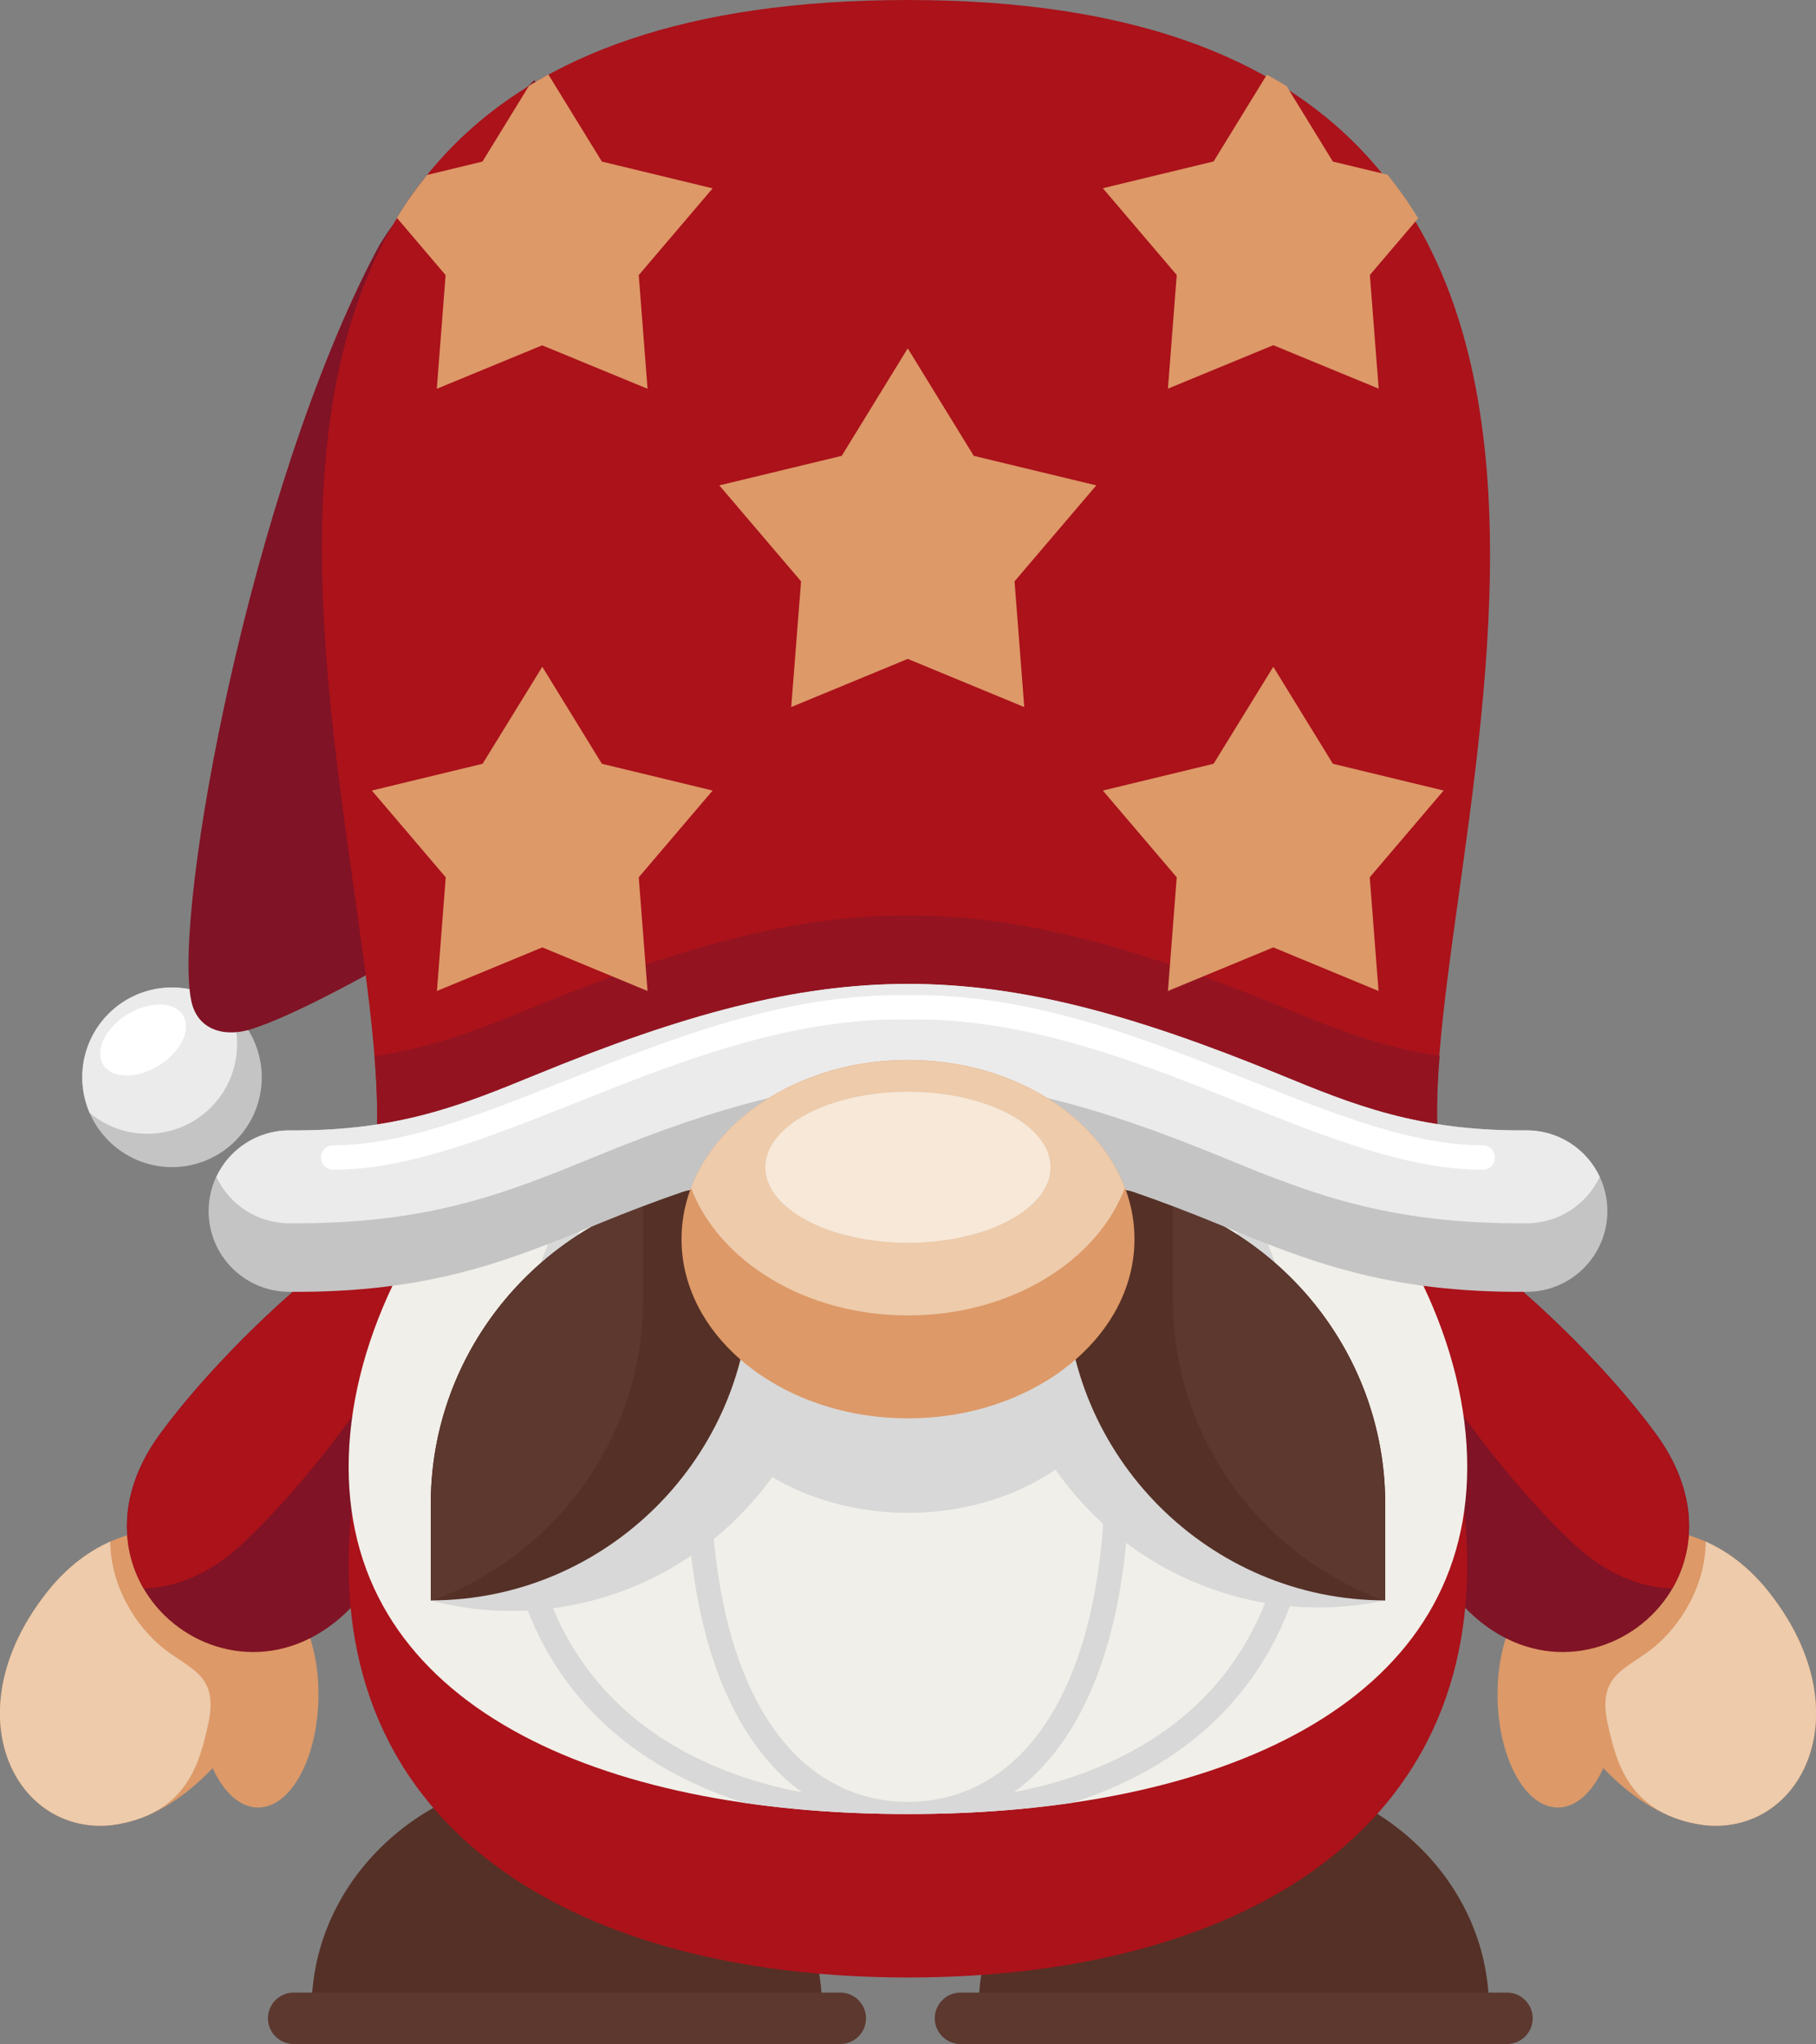 <?xml version="1.0" encoding="UTF-8"?>
<svg id="Layer_2" data-name="Layer 2" xmlns="http://www.w3.org/2000/svg" viewBox="0 0 138.4 155.73">
  <rect x="0" y="0" width="138.4" height="155.73" fill="#808080" stroke="none"/>
  <defs>
    <style>
      .cls-1 {
        fill: #5c382f;
      }

      .cls-1, .cls-2, .cls-3, .cls-4, .cls-5, .cls-6, .cls-7, .cls-8, .cls-9, .cls-10, .cls-11, .cls-12, .cls-13 {
        fill-rule: evenodd;
      }

      .cls-2 {
        fill: #fff;
      }

      .cls-3 {
        fill: #ebebeb;
      }

      .cls-4 {
        fill: #f1efe9;
      }

      .cls-5 {
        fill: #931420;
      }

      .cls-6 {
        fill: #edcbab;
      }

      .cls-7 {
        fill: #f7e8d8;
      }

      .cls-8 {
        fill: #553026;
      }

      .cls-9 {
        fill: #ab121a;
      }

      .cls-10 {
        fill: #801325;
      }

      .cls-11 {
        fill: #d8d8d8;
      }

      .cls-12 {
        fill: #dd9968;
      }

      .cls-13 {
        fill: #c4c4c4;
      }
    </style>
  </defs>
  <g id="OBJECTS">
    <g>
      <g>
        <g>
          <g>
            <path class="cls-12" d="M114.13,129.15c.02,4.74,2.09,8.58,4.61,8.56,1.38,0,2.62-1.17,3.45-3,10.79,11.3,22.32-1.4,12.49-13.57-7.38-9.14-20.61-3.86-20.55,8Z"/>
            <path class="cls-6" d="M126.27,125.31c2.24-1.97,3.73-4.98,3.72-7.86,1.68.75,3.29,1.96,4.69,3.69,7.41,9.18,2.67,18.66-4.73,17.92-5.89-.77-6.77-4.92-7.39-7.57-.96-4.1,1.53-4.26,3.72-6.19Z"/>
          </g>
          <path class="cls-12" d="M24.27,129.15c-.02,4.74-2.09,8.58-4.61,8.56-1.38,0-2.62-1.17-3.45-3-10.79,11.3-22.32-1.4-12.49-13.57,7.38-9.14,20.61-3.86,20.55,8Z"/>
          <path class="cls-6" d="M12.13,125.31c-2.24-1.97-3.73-4.98-3.72-7.86-1.69.75-3.29,1.96-4.69,3.69-7.41,9.18-2.67,18.66,4.73,17.92,5.89-.77,6.77-4.92,7.39-7.57.95-4.1-1.52-4.26-3.72-6.19Z"/>
        </g>
        <g>
          <path class="cls-10" d="M100.6,90.96c4.39-3.22,19.06,9.35,25.61,18.29,8.7,11.88-7.2,23.53-15.9,11.64-6.54-8.93-14.1-26.71-9.71-29.93Z"/>
          <path class="cls-9" d="M104.34,90.78c6.22,1.87,16.63,11.33,21.86,18.47,3.17,4.33,3.07,8.63,1.25,11.77-2.44-.07-5.06-1.09-7.54-3.42-7.61-7.13-17.56-21.83-15.57-26.82Z"/>
          <path class="cls-10" d="M37.8,90.96c-4.39-3.22-19.06,9.35-25.61,18.29-8.7,11.88,7.2,23.53,15.9,11.64,6.54-8.93,14.1-26.71,9.71-29.93Z"/>
          <path class="cls-9" d="M34.06,90.78c-6.22,1.87-16.63,11.33-21.86,18.47-3.17,4.33-3.07,8.63-1.25,11.77,2.44-.07,5.06-1.09,7.54-3.42,7.61-7.13,17.56-21.83,15.57-26.82Z"/>
        </g>
      </g>
      <g>
        <path class="cls-8" d="M43.2,135.08c-10.74,0-19.45,8.05-19.45,17.98h38.9c0-9.93-8.71-17.98-19.45-17.98Z"/>
        <path class="cls-1" d="M22.38,151.81h41.66c1.08,0,1.96.88,1.96,1.96h0c0,1.08-.88,1.96-1.96,1.96H22.38c-1.08,0-1.96-.88-1.96-1.96h0c0-1.08.88-1.96,1.96-1.96Z"/>
      </g>
      <g>
        <path class="cls-8" d="M94.03,135.08c-10.74,0-19.45,8.05-19.45,17.98h38.9c0-9.93-8.71-17.98-19.45-17.98Z"/>
        <path class="cls-1" d="M73.2,151.81h41.65c1.08,0,1.96.88,1.96,1.96h0c0,1.08-.88,1.96-1.96,1.96h-41.65c-1.08,0-1.96-.88-1.96-1.96h0c0-1.08.88-1.96,1.96-1.96Z"/>
      </g>
      <g>
        <path class="cls-13" d="M13.11,88.92c3.77,0,6.84-3.07,6.84-6.84s-3.08-6.84-6.84-6.84-6.84,3.07-6.84,6.84,3.07,6.84,6.84,6.84Z"/>
        <path class="cls-3" d="M13.11,75.23c-3.78,0-6.84,3.06-6.84,6.84,0,.96.2,1.87.55,2.7,1.19,1.01,2.73,1.61,4.41,1.61,3.78,0,6.84-3.06,6.84-6.84,0-.96-.2-1.87-.55-2.7-1.19-1-2.73-1.61-4.41-1.61Z"/>
        <path class="cls-2" d="M9.7,77.29c1.68-1.04,3.58-1.01,4.25.06.66,1.07-.16,2.79-1.84,3.83-1.68,1.04-3.58,1.01-4.25-.06-.66-1.07.16-2.79,1.84-3.83Z"/>
      </g>
      <path class="cls-9" d="M69.2,72.39c-23.54,0-42.63,25.2-42.63,46.82s19.08,31.45,42.63,31.45,42.62-9.84,42.62-31.45-19.08-46.82-42.62-46.82Z"/>
      <path class="cls-10" d="M40.71,6.12c-1.39,1.42-9.57,8.33-12.02,12.97-9.57,18.14-15.52,50.2-14.12,57.13.47,2.32,2.62,2.84,4.68,2.16,12.99-4.31,60.62-37.58,60.62-37.58L40.71,6.12Z"/>
      <path class="cls-4" d="M69.2,72.39c-23.54,0-42.63,21.19-42.63,39.37s19.08,26.45,42.63,26.45,42.62-8.27,42.62-26.45-19.08-39.37-42.62-39.37Z"/>
      <path class="cls-11" d="M69.2,73.32c-3.78,0-7.33,4.6-10.04,11.29-3.07,7.59-5,17.77-5,27.15,0,8.42,1.55,14.64,4.08,18.84,2.73,4.53,6.63,6.68,10.95,6.68s8.22-2.15,10.95-6.68c2.53-4.2,4.08-10.42,4.08-18.84,0-9.38-1.92-19.56-5-27.15-2.71-6.69-6.26-11.29-10.04-11.29h0ZM69.2,72.39c3,0,5.92.34,8.75.98,4.72,2.09,8.96,5.76,12.44,10.33,5.97,7.84,9.7,18.37,9.7,28.06,0,8.89-3.12,15.5-8.23,20.01-2.85,2.52-6.32,4.37-10.2,5.59-3.94.57-8.13.85-12.46.85s-8.52-.28-12.46-.85c-3.88-1.22-7.35-3.07-10.2-5.59-5.11-4.51-8.23-11.12-8.23-20.01,0-9.69,3.73-20.21,9.7-28.06,3.48-4.57,7.72-8.24,12.44-10.33,2.82-.64,5.75-.98,8.75-.98h0ZM63.35,74.25c-2.25,2.2-4.25,5.58-5.91,9.67-3.16,7.79-5.13,18.24-5.13,27.84,0,8.78,1.65,15.32,4.35,19.8,1.28,2.12,2.79,3.78,4.47,5-5.21-1-9.82-3.03-13.37-6.16-4.72-4.17-7.6-10.32-7.6-18.63,0-9.3,3.58-19.4,9.32-26.93,3.82-5.02,8.59-8.89,13.87-10.58h0ZM77.27,136.55c1.68-1.22,3.19-2.88,4.47-5,2.7-4.48,4.35-11.02,4.35-19.8,0-9.6-1.97-20.05-5.13-27.84-1.66-4.09-3.66-7.47-5.91-9.67,5.28,1.69,10.05,5.56,13.87,10.58,5.74,7.53,9.32,17.64,9.32,26.93,0,8.31-2.88,14.46-7.6,18.63-3.55,3.13-8.16,5.17-13.37,6.16Z"/>
      <g>
        <path class="cls-11" d="M75.11,96.03h0c13.1-2.81,26.11,5.61,28.92,18.71l1.54,7.19h0c-13.1,2.81-26.11-5.61-28.92-18.71l-1.54-7.19Z"/>
        <path class="cls-11" d="M64.47,97.49h0c-12.95-3.42-26.35,4.38-29.77,17.33l-1.88,7.11h0c12.95,3.42,26.35-4.38,29.77-17.33l1.88-7.11Z"/>
      </g>
      <path class="cls-9" d="M109.99,89.4c.52,2.07-5.19-.39-13.68-3.12-1.98,1.39-52.75,1.01-53.9.22-8.6,2.69-14.4,5.01-14.01,2.89C32.27,68.62.99,0,69.2,0s36.16,70.89,40.79,89.4Z"/>
      <path class="cls-5" d="M28.63,87.66c.19-2.07.13-4.49-.09-7.19,4.71-.7,8.32-2.18,12.26-3.79,22.54-9.25,34.25-9.25,56.79,0,3.91,1.6,7.48,3.07,12.13,3.77-.23,2.76-.28,5.2-.04,7.21-6.81-.74-11.55-2.68-16.77-4.82-18.64-7.65-28.79-7.65-47.43,0-5.24,2.15-9.99,4.1-16.85,4.83Z"/>
      <path class="cls-11" d="M69.2,87.96c9.53,0,17.26,6.11,17.26,13.65s-7.73,13.65-17.26,13.65-17.26-6.11-17.26-13.65,7.73-13.65,17.26-13.65Z"/>
      <path class="cls-7" d="M69.2,95.93c5.98,0,10.86-2.58,10.86-5.75s-4.88-5.75-10.86-5.75-10.87,2.58-10.87,5.75,4.88,5.75,10.87,5.75Z"/>
      <path class="cls-8" d="M81.21,90.22h0c13.4,0,24.36,10.96,24.36,24.36v7.35h0c-13.4,0-24.36-10.96-24.36-24.36v-7.35Z"/>
      <g>
        <path class="cls-8" d="M57.19,90.22h0c-13.4,0-24.36,10.96-24.36,24.36v7.35h0c13.4,0,24.36-10.96,24.36-24.36v-7.35Z"/>
        <path class="cls-1" d="M48.87,91.69c-9.33,3.42-16.04,12.41-16.04,22.88v7.35h.15c9.33-3.42,16.04-12.41,16.04-22.89v-7.35h-.15Z"/>
      </g>
      <path class="cls-1" d="M89.53,91.69c9.33,3.42,16.04,12.41,16.04,22.88v7.35h-.15c-9.33-3.42-16.04-12.41-16.04-22.89v-7.35h.15Z"/>
      <g>
        <polygon class="cls-12" points="69.18 26.54 74.21 34.73 83.55 36.98 77.32 44.29 78.06 53.87 69.18 50.2 60.3 53.87 61.05 44.29 54.82 36.98 64.15 34.73 69.18 26.54"/>
        <g>
          <path class="cls-12" d="M98.07,6.59l3.51,5.72,4.16,1c.86,1.06,1.64,2.17,2.34,3.32l-3.68,4.32.67,8.66-8.03-3.31-8.03,3.31.67-8.66-5.63-6.61,8.44-2.04,4.06-6.61c.52.29,1.03.58,1.52.88Z"/>
          <path class="cls-12" d="M41.8,5.69l4.07,6.62,8.44,2.04-5.63,6.61.67,8.66-8.03-3.31-8.03,3.31.67-8.66-3.71-4.36c.69-1.14,1.46-2.23,2.3-3.27l4.22-1.02,3.55-5.78c.48-.29.97-.57,1.47-.85Z"/>
        </g>
        <g>
          <polygon class="cls-12" points="97.04 50.8 101.58 58.19 110.02 60.23 104.39 66.84 105.06 75.5 97.04 72.18 89.01 75.5 89.68 66.84 84.05 60.23 92.49 58.19 97.04 50.8"/>
          <polygon class="cls-12" points="41.33 50.8 45.87 58.19 54.31 60.23 48.68 66.84 49.35 75.5 41.33 72.18 33.3 75.5 33.97 66.84 28.34 60.23 36.78 58.19 41.33 50.8"/>
        </g>
      </g>
      <path class="cls-13" d="M97.6,81.9c5.56,2.28,10.45,4.28,18.7,4.22,3.4-.03,6.17,2.71,6.2,6.1.03,3.4-2.71,6.18-6.11,6.2-10.75.09-16.71-2.35-23.48-5.13-18.64-7.65-28.79-7.65-47.43,0-6.78,2.78-12.73,5.22-23.48,5.13-3.4-.03-6.13-2.8-6.1-6.2.03-3.4,2.8-6.13,6.2-6.1,8.26.07,13.14-1.94,18.71-4.22,22.54-9.25,34.25-9.25,56.79,0Z"/>
      <path class="cls-3" d="M97.6,81.9c5.56,2.28,10.45,4.28,18.7,4.22,2.48-.02,4.63,1.43,5.62,3.54-.98,2.07-3.08,3.52-5.52,3.54-10.75.09-16.71-2.35-23.48-5.13-18.64-7.65-28.79-7.65-47.43,0-6.78,2.78-12.73,5.22-23.48,5.13-2.45-.02-4.55-1.46-5.52-3.54.99-2.11,3.14-3.56,5.62-3.54,8.26.07,13.14-1.94,18.71-4.22,22.54-9.25,34.25-9.25,56.79,0Z"/>
      <g>
        <path class="cls-12" d="M69.2,108.06c9.51,0,17.26-6.13,17.26-13.65s-7.75-13.65-17.26-13.65-17.26,6.13-17.26,13.65,7.75,13.65,17.26,13.65Z"/>
        <path class="cls-6" d="M69.2,80.77c7.81,0,14.4,4.1,16.53,9.73-2.13,5.62-8.73,9.72-16.53,9.72s-14.4-4.1-16.54-9.72c2.13-5.62,8.73-9.73,16.54-9.73Z"/>
        <path class="cls-7" d="M69.2,94.68c5.98,0,10.86-2.58,10.86-5.75s-4.88-5.75-10.86-5.75-10.87,2.58-10.87,5.75,4.88,5.75,10.87,5.75Z"/>
      </g>
      <path class="cls-2" d="M25.39,89.12c-.51,0-.93-.41-.93-.93s.41-.93.93-.93c5.35,0,11.35-2.39,17.83-4.97,7.97-3.17,16.64-6.62,25.98-6.47,9.33-.15,18.01,3.3,25.97,6.47,6.48,2.58,12.48,4.97,17.83,4.97.51,0,.93.42.93.93s-.41.93-.93.93c-5.68,0-11.85-2.45-18.51-5.11-7.81-3.11-16.31-6.49-25.28-6.34h-.03c-8.97-.15-17.47,3.23-25.28,6.34-6.66,2.65-12.83,5.11-18.51,5.11Z"/>
    </g>
  </g>
</svg>